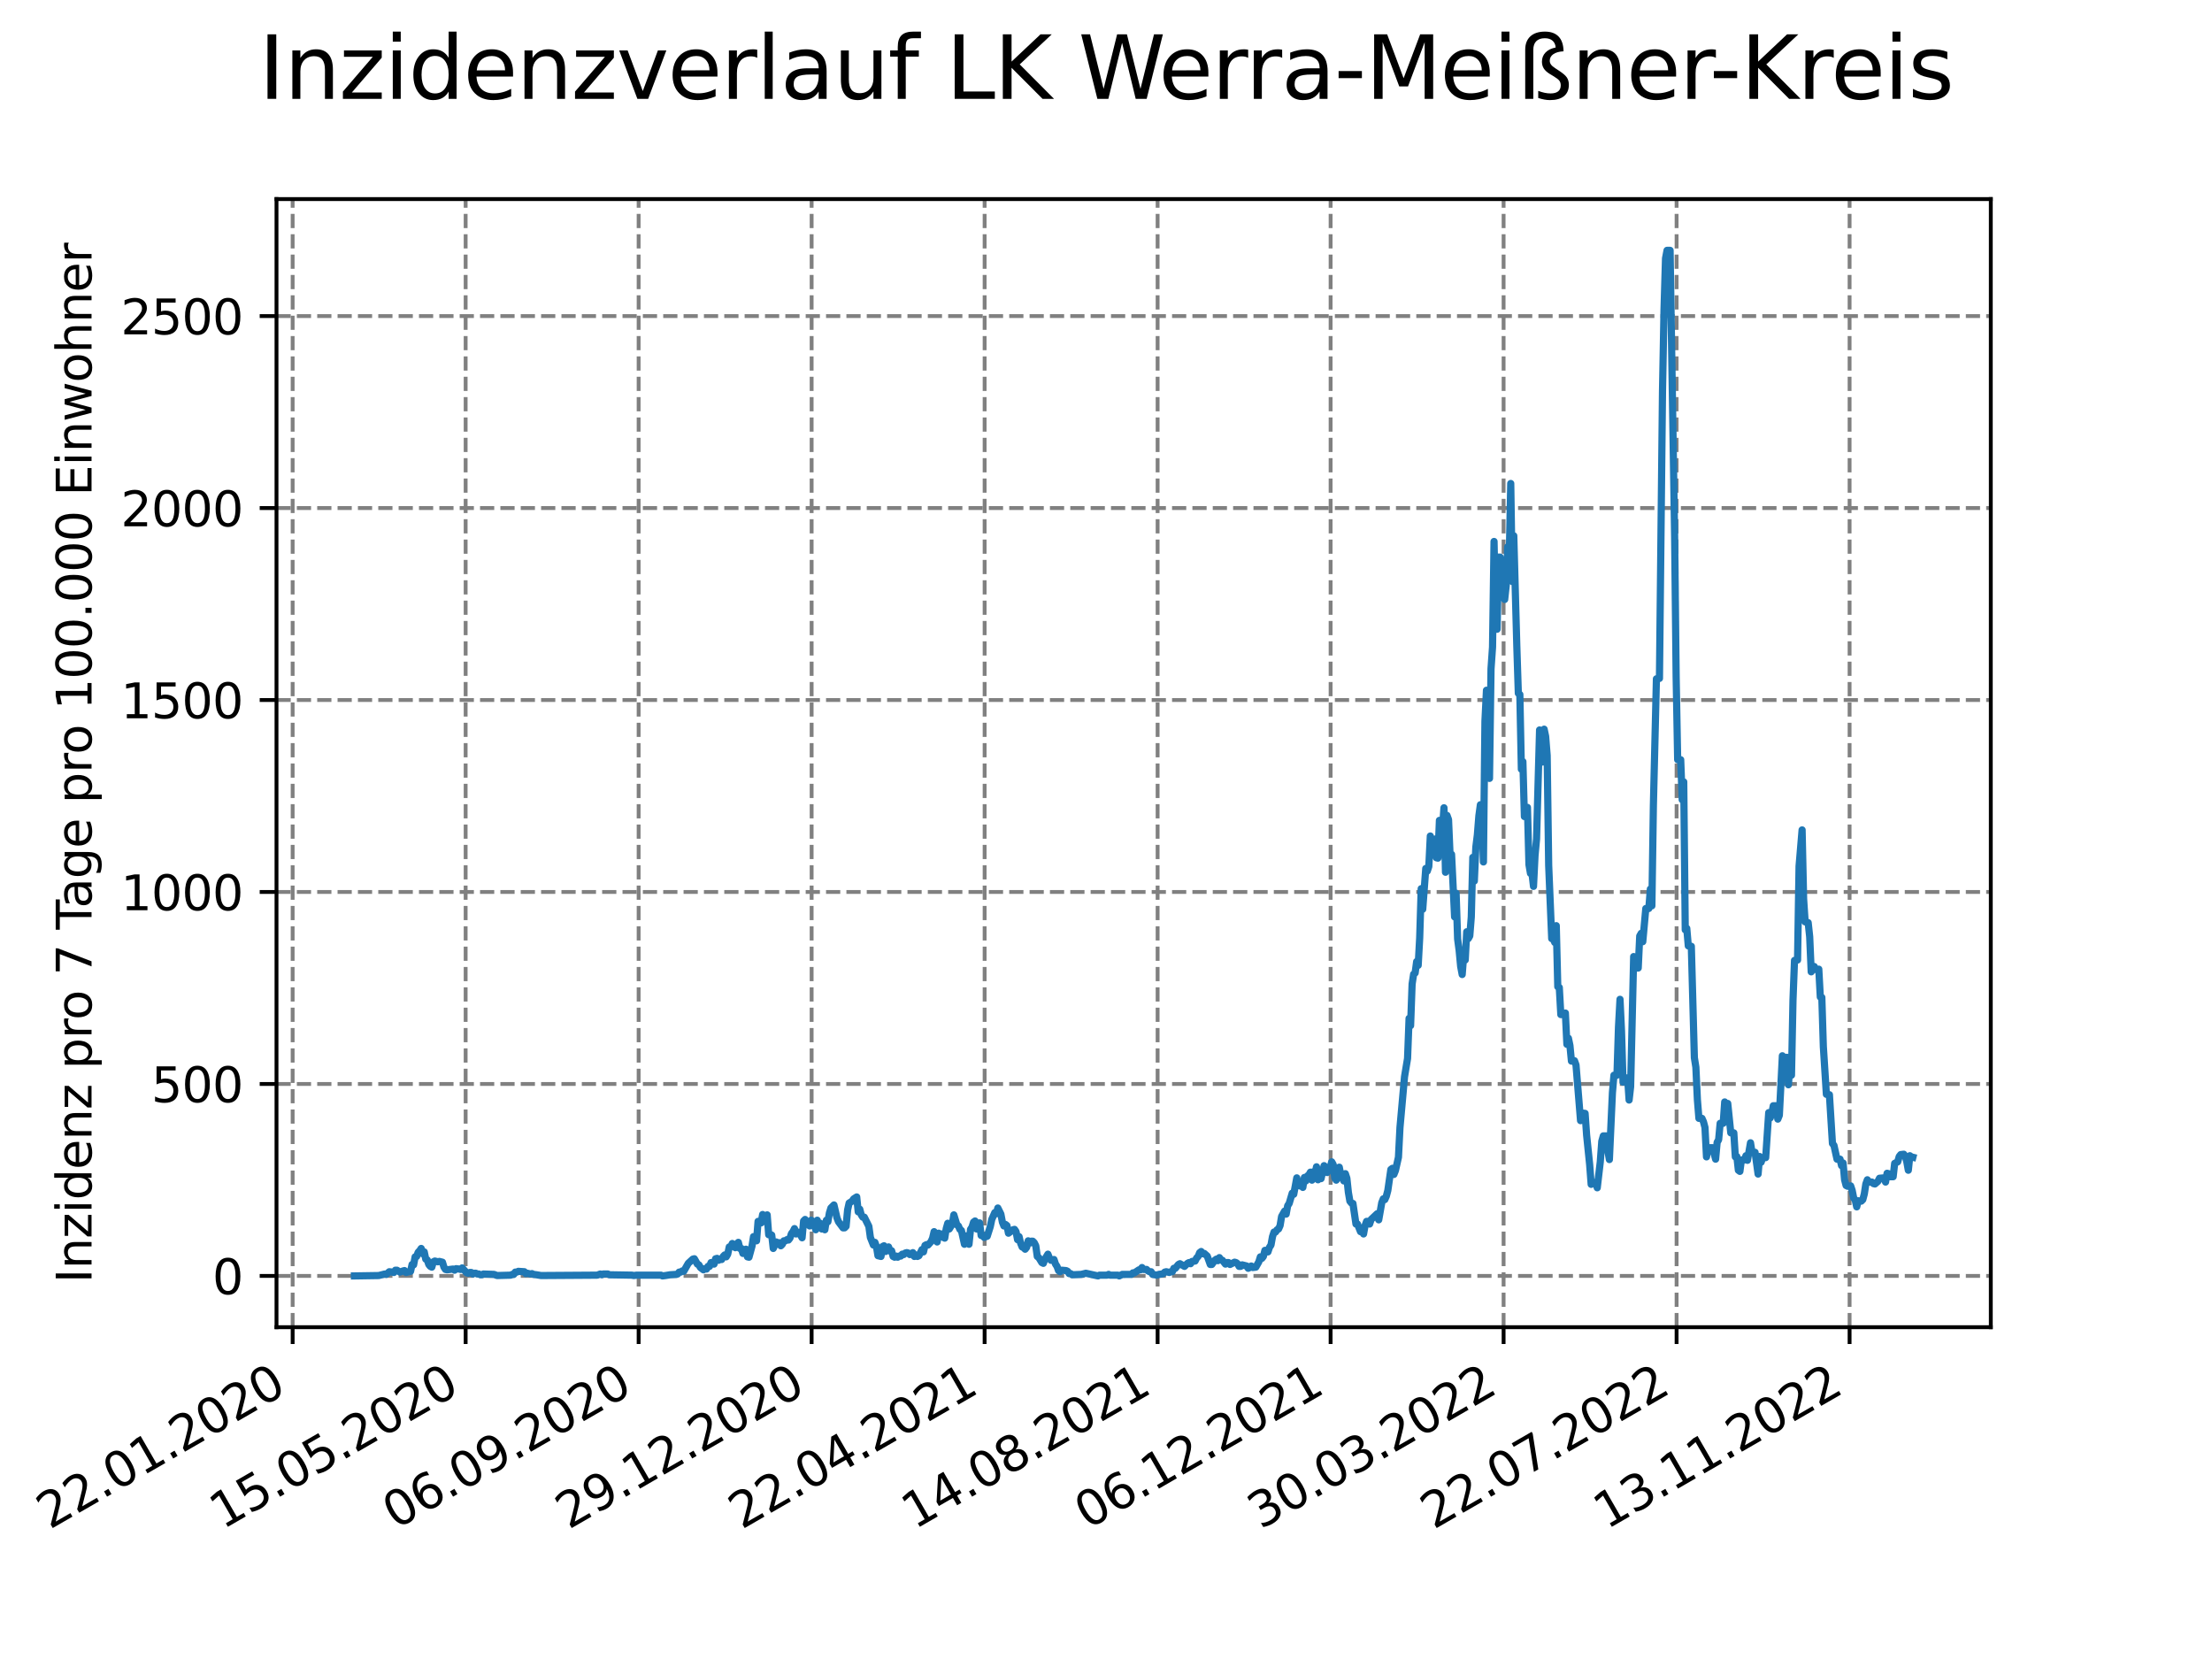 <?xml version="1.0" encoding="utf-8" standalone="no"?>
<!DOCTYPE svg PUBLIC "-//W3C//DTD SVG 1.1//EN"
  "http://www.w3.org/Graphics/SVG/1.1/DTD/svg11.dtd">
<svg xmlns:xlink="http://www.w3.org/1999/xlink" width="460.8pt" height="345.6pt" viewBox="0 0 460.8 345.6" xmlns="http://www.w3.org/2000/svg" version="1.1">
 <defs>
  <style type="text/css">*{stroke-linejoin: round; stroke-linecap: butt}</style>
 </defs>
 <g id="figure_1">
  <g id="patch_1">
   <path d="M 0 345.6 
L 460.8 345.6 
L 460.8 0 
L 0 0 
z
" style="fill: #ffffff"/>
  </g>
  <g id="axes_1">
   <g id="patch_2">
    <path d="M 57.6 276.48 
L 414.72 276.48 
L 414.72 41.472 
L 57.6 41.472 
z
" style="fill: #ffffff"/>
   </g>
   <g id="matplotlib.axis_1">
    <g id="xtick_1">
     <g id="line2d_1">
      <path d="M 60.964 276.48 
L 60.964 41.472 
" clip-path="url(#pf58442139c)" style="fill: none; stroke-dasharray: 2.96,1.28; stroke-dashoffset: 0; stroke: #808080; stroke-width: 0.8"/>
     </g>
     <g id="line2d_2">
      <defs>
       <path id="mee73d864d1" d="M 0 0 
L 0 3.5 
" style="stroke: #000000; stroke-width: 0.8"/>
      </defs>
      <g>
       <use xlink:href="#mee73d864d1" x="60.964" y="276.48" style="stroke: #000000; stroke-width: 0.8"/>
      </g>
     </g>
     <g id="text_1">
      <!-- 22.01.2020 -->
      <g transform="translate(10.339 318.689) rotate(-30) scale(0.1 -0.1)">
       <defs>
        <path id="DejaVuSans-32" d="M 1228 531 
L 3431 531 
L 3431 0 
L 469 0 
L 469 531 
Q 828 903 1448 1529 
Q 2069 2156 2228 2338 
Q 2531 2678 2651 2914 
Q 2772 3150 2772 3378 
Q 2772 3750 2511 3984 
Q 2250 4219 1831 4219 
Q 1534 4219 1204 4116 
Q 875 4013 500 3803 
L 500 4441 
Q 881 4594 1212 4672 
Q 1544 4750 1819 4750 
Q 2544 4750 2975 4387 
Q 3406 4025 3406 3419 
Q 3406 3131 3298 2873 
Q 3191 2616 2906 2266 
Q 2828 2175 2409 1742 
Q 1991 1309 1228 531 
z
" transform="scale(0.016)"/>
        <path id="DejaVuSans-2e" d="M 684 794 
L 1344 794 
L 1344 0 
L 684 0 
L 684 794 
z
" transform="scale(0.016)"/>
        <path id="DejaVuSans-30" d="M 2034 4250 
Q 1547 4250 1301 3770 
Q 1056 3291 1056 2328 
Q 1056 1369 1301 889 
Q 1547 409 2034 409 
Q 2525 409 2770 889 
Q 3016 1369 3016 2328 
Q 3016 3291 2770 3770 
Q 2525 4250 2034 4250 
z
M 2034 4750 
Q 2819 4750 3233 4129 
Q 3647 3509 3647 2328 
Q 3647 1150 3233 529 
Q 2819 -91 2034 -91 
Q 1250 -91 836 529 
Q 422 1150 422 2328 
Q 422 3509 836 4129 
Q 1250 4750 2034 4750 
z
" transform="scale(0.016)"/>
        <path id="DejaVuSans-31" d="M 794 531 
L 1825 531 
L 1825 4091 
L 703 3866 
L 703 4441 
L 1819 4666 
L 2450 4666 
L 2450 531 
L 3481 531 
L 3481 0 
L 794 0 
L 794 531 
z
" transform="scale(0.016)"/>
       </defs>
       <use xlink:href="#DejaVuSans-32"/>
       <use xlink:href="#DejaVuSans-32" x="63.623"/>
       <use xlink:href="#DejaVuSans-2e" x="127.246"/>
       <use xlink:href="#DejaVuSans-30" x="159.033"/>
       <use xlink:href="#DejaVuSans-31" x="222.656"/>
       <use xlink:href="#DejaVuSans-2e" x="286.279"/>
       <use xlink:href="#DejaVuSans-32" x="318.066"/>
       <use xlink:href="#DejaVuSans-30" x="381.689"/>
       <use xlink:href="#DejaVuSans-32" x="445.312"/>
       <use xlink:href="#DejaVuSans-30" x="508.936"/>
      </g>
     </g>
    </g>
    <g id="xtick_2">
     <g id="line2d_3">
      <path d="M 97.002 276.48 
L 97.002 41.472 
" clip-path="url(#pf58442139c)" style="fill: none; stroke-dasharray: 2.96,1.28; stroke-dashoffset: 0; stroke: #808080; stroke-width: 0.8"/>
     </g>
     <g id="line2d_4">
      <g>
       <use xlink:href="#mee73d864d1" x="97.002" y="276.48" style="stroke: #000000; stroke-width: 0.8"/>
      </g>
     </g>
     <g id="text_2">
      <!-- 15.05.2020 -->
      <g transform="translate(46.376 318.689) rotate(-30) scale(0.1 -0.1)">
       <defs>
        <path id="DejaVuSans-35" d="M 691 4666 
L 3169 4666 
L 3169 4134 
L 1269 4134 
L 1269 2991 
Q 1406 3038 1543 3061 
Q 1681 3084 1819 3084 
Q 2600 3084 3056 2656 
Q 3513 2228 3513 1497 
Q 3513 744 3044 326 
Q 2575 -91 1722 -91 
Q 1428 -91 1123 -41 
Q 819 9 494 109 
L 494 744 
Q 775 591 1075 516 
Q 1375 441 1709 441 
Q 2250 441 2565 725 
Q 2881 1009 2881 1497 
Q 2881 1984 2565 2268 
Q 2250 2553 1709 2553 
Q 1456 2553 1204 2497 
Q 953 2441 691 2322 
L 691 4666 
z
" transform="scale(0.016)"/>
       </defs>
       <use xlink:href="#DejaVuSans-31"/>
       <use xlink:href="#DejaVuSans-35" x="63.623"/>
       <use xlink:href="#DejaVuSans-2e" x="127.246"/>
       <use xlink:href="#DejaVuSans-30" x="159.033"/>
       <use xlink:href="#DejaVuSans-35" x="222.656"/>
       <use xlink:href="#DejaVuSans-2e" x="286.279"/>
       <use xlink:href="#DejaVuSans-32" x="318.066"/>
       <use xlink:href="#DejaVuSans-30" x="381.689"/>
       <use xlink:href="#DejaVuSans-32" x="445.312"/>
       <use xlink:href="#DejaVuSans-30" x="508.936"/>
      </g>
     </g>
    </g>
    <g id="xtick_3">
     <g id="line2d_5">
      <path d="M 133.039 276.48 
L 133.039 41.472 
" clip-path="url(#pf58442139c)" style="fill: none; stroke-dasharray: 2.96,1.28; stroke-dashoffset: 0; stroke: #808080; stroke-width: 0.8"/>
     </g>
     <g id="line2d_6">
      <g>
       <use xlink:href="#mee73d864d1" x="133.039" y="276.48" style="stroke: #000000; stroke-width: 0.8"/>
      </g>
     </g>
     <g id="text_3">
      <!-- 06.09.2020 -->
      <g transform="translate(82.414 318.689) rotate(-30) scale(0.1 -0.1)">
       <defs>
        <path id="DejaVuSans-36" d="M 2113 2584 
Q 1688 2584 1439 2293 
Q 1191 2003 1191 1497 
Q 1191 994 1439 701 
Q 1688 409 2113 409 
Q 2538 409 2786 701 
Q 3034 994 3034 1497 
Q 3034 2003 2786 2293 
Q 2538 2584 2113 2584 
z
M 3366 4563 
L 3366 3988 
Q 3128 4100 2886 4159 
Q 2644 4219 2406 4219 
Q 1781 4219 1451 3797 
Q 1122 3375 1075 2522 
Q 1259 2794 1537 2939 
Q 1816 3084 2150 3084 
Q 2853 3084 3261 2657 
Q 3669 2231 3669 1497 
Q 3669 778 3244 343 
Q 2819 -91 2113 -91 
Q 1303 -91 875 529 
Q 447 1150 447 2328 
Q 447 3434 972 4092 
Q 1497 4750 2381 4750 
Q 2619 4750 2861 4703 
Q 3103 4656 3366 4563 
z
" transform="scale(0.016)"/>
        <path id="DejaVuSans-39" d="M 703 97 
L 703 672 
Q 941 559 1184 500 
Q 1428 441 1663 441 
Q 2288 441 2617 861 
Q 2947 1281 2994 2138 
Q 2813 1869 2534 1725 
Q 2256 1581 1919 1581 
Q 1219 1581 811 2004 
Q 403 2428 403 3163 
Q 403 3881 828 4315 
Q 1253 4750 1959 4750 
Q 2769 4750 3195 4129 
Q 3622 3509 3622 2328 
Q 3622 1225 3098 567 
Q 2575 -91 1691 -91 
Q 1453 -91 1209 -44 
Q 966 3 703 97 
z
M 1959 2075 
Q 2384 2075 2632 2365 
Q 2881 2656 2881 3163 
Q 2881 3666 2632 3958 
Q 2384 4250 1959 4250 
Q 1534 4250 1286 3958 
Q 1038 3666 1038 3163 
Q 1038 2656 1286 2365 
Q 1534 2075 1959 2075 
z
" transform="scale(0.016)"/>
       </defs>
       <use xlink:href="#DejaVuSans-30"/>
       <use xlink:href="#DejaVuSans-36" x="63.623"/>
       <use xlink:href="#DejaVuSans-2e" x="127.246"/>
       <use xlink:href="#DejaVuSans-30" x="159.033"/>
       <use xlink:href="#DejaVuSans-39" x="222.656"/>
       <use xlink:href="#DejaVuSans-2e" x="286.279"/>
       <use xlink:href="#DejaVuSans-32" x="318.066"/>
       <use xlink:href="#DejaVuSans-30" x="381.689"/>
       <use xlink:href="#DejaVuSans-32" x="445.312"/>
       <use xlink:href="#DejaVuSans-30" x="508.936"/>
      </g>
     </g>
    </g>
    <g id="xtick_4">
     <g id="line2d_7">
      <path d="M 169.077 276.48 
L 169.077 41.472 
" clip-path="url(#pf58442139c)" style="fill: none; stroke-dasharray: 2.96,1.28; stroke-dashoffset: 0; stroke: #808080; stroke-width: 0.8"/>
     </g>
     <g id="line2d_8">
      <g>
       <use xlink:href="#mee73d864d1" x="169.077" y="276.48" style="stroke: #000000; stroke-width: 0.8"/>
      </g>
     </g>
     <g id="text_4">
      <!-- 29.12.2020 -->
      <g transform="translate(118.452 318.689) rotate(-30) scale(0.1 -0.1)">
       <use xlink:href="#DejaVuSans-32"/>
       <use xlink:href="#DejaVuSans-39" x="63.623"/>
       <use xlink:href="#DejaVuSans-2e" x="127.246"/>
       <use xlink:href="#DejaVuSans-31" x="159.033"/>
       <use xlink:href="#DejaVuSans-32" x="222.656"/>
       <use xlink:href="#DejaVuSans-2e" x="286.279"/>
       <use xlink:href="#DejaVuSans-32" x="318.066"/>
       <use xlink:href="#DejaVuSans-30" x="381.689"/>
       <use xlink:href="#DejaVuSans-32" x="445.312"/>
       <use xlink:href="#DejaVuSans-30" x="508.936"/>
      </g>
     </g>
    </g>
    <g id="xtick_5">
     <g id="line2d_9">
      <path d="M 205.114 276.48 
L 205.114 41.472 
" clip-path="url(#pf58442139c)" style="fill: none; stroke-dasharray: 2.96,1.28; stroke-dashoffset: 0; stroke: #808080; stroke-width: 0.8"/>
     </g>
     <g id="line2d_10">
      <g>
       <use xlink:href="#mee73d864d1" x="205.114" y="276.48" style="stroke: #000000; stroke-width: 0.8"/>
      </g>
     </g>
     <g id="text_5">
      <!-- 22.04.2021 -->
      <g transform="translate(154.489 318.689) rotate(-30) scale(0.1 -0.1)">
       <defs>
        <path id="DejaVuSans-34" d="M 2419 4116 
L 825 1625 
L 2419 1625 
L 2419 4116 
z
M 2253 4666 
L 3047 4666 
L 3047 1625 
L 3713 1625 
L 3713 1100 
L 3047 1100 
L 3047 0 
L 2419 0 
L 2419 1100 
L 313 1100 
L 313 1709 
L 2253 4666 
z
" transform="scale(0.016)"/>
       </defs>
       <use xlink:href="#DejaVuSans-32"/>
       <use xlink:href="#DejaVuSans-32" x="63.623"/>
       <use xlink:href="#DejaVuSans-2e" x="127.246"/>
       <use xlink:href="#DejaVuSans-30" x="159.033"/>
       <use xlink:href="#DejaVuSans-34" x="222.656"/>
       <use xlink:href="#DejaVuSans-2e" x="286.279"/>
       <use xlink:href="#DejaVuSans-32" x="318.066"/>
       <use xlink:href="#DejaVuSans-30" x="381.689"/>
       <use xlink:href="#DejaVuSans-32" x="445.312"/>
       <use xlink:href="#DejaVuSans-31" x="508.936"/>
      </g>
     </g>
    </g>
    <g id="xtick_6">
     <g id="line2d_11">
      <path d="M 241.152 276.48 
L 241.152 41.472 
" clip-path="url(#pf58442139c)" style="fill: none; stroke-dasharray: 2.96,1.28; stroke-dashoffset: 0; stroke: #808080; stroke-width: 0.8"/>
     </g>
     <g id="line2d_12">
      <g>
       <use xlink:href="#mee73d864d1" x="241.152" y="276.48" style="stroke: #000000; stroke-width: 0.8"/>
      </g>
     </g>
     <g id="text_6">
      <!-- 14.08.2021 -->
      <g transform="translate(190.527 318.689) rotate(-30) scale(0.1 -0.1)">
       <defs>
        <path id="DejaVuSans-38" d="M 2034 2216 
Q 1584 2216 1326 1975 
Q 1069 1734 1069 1313 
Q 1069 891 1326 650 
Q 1584 409 2034 409 
Q 2484 409 2743 651 
Q 3003 894 3003 1313 
Q 3003 1734 2745 1975 
Q 2488 2216 2034 2216 
z
M 1403 2484 
Q 997 2584 770 2862 
Q 544 3141 544 3541 
Q 544 4100 942 4425 
Q 1341 4750 2034 4750 
Q 2731 4750 3128 4425 
Q 3525 4100 3525 3541 
Q 3525 3141 3298 2862 
Q 3072 2584 2669 2484 
Q 3125 2378 3379 2068 
Q 3634 1759 3634 1313 
Q 3634 634 3220 271 
Q 2806 -91 2034 -91 
Q 1263 -91 848 271 
Q 434 634 434 1313 
Q 434 1759 690 2068 
Q 947 2378 1403 2484 
z
M 1172 3481 
Q 1172 3119 1398 2916 
Q 1625 2713 2034 2713 
Q 2441 2713 2670 2916 
Q 2900 3119 2900 3481 
Q 2900 3844 2670 4047 
Q 2441 4250 2034 4250 
Q 1625 4250 1398 4047 
Q 1172 3844 1172 3481 
z
" transform="scale(0.016)"/>
       </defs>
       <use xlink:href="#DejaVuSans-31"/>
       <use xlink:href="#DejaVuSans-34" x="63.623"/>
       <use xlink:href="#DejaVuSans-2e" x="127.246"/>
       <use xlink:href="#DejaVuSans-30" x="159.033"/>
       <use xlink:href="#DejaVuSans-38" x="222.656"/>
       <use xlink:href="#DejaVuSans-2e" x="286.279"/>
       <use xlink:href="#DejaVuSans-32" x="318.066"/>
       <use xlink:href="#DejaVuSans-30" x="381.689"/>
       <use xlink:href="#DejaVuSans-32" x="445.312"/>
       <use xlink:href="#DejaVuSans-31" x="508.936"/>
      </g>
     </g>
    </g>
    <g id="xtick_7">
     <g id="line2d_13">
      <path d="M 277.19 276.48 
L 277.19 41.472 
" clip-path="url(#pf58442139c)" style="fill: none; stroke-dasharray: 2.96,1.28; stroke-dashoffset: 0; stroke: #808080; stroke-width: 0.8"/>
     </g>
     <g id="line2d_14">
      <g>
       <use xlink:href="#mee73d864d1" x="277.19" y="276.48" style="stroke: #000000; stroke-width: 0.8"/>
      </g>
     </g>
     <g id="text_7">
      <!-- 06.12.2021 -->
      <g transform="translate(226.564 318.689) rotate(-30) scale(0.1 -0.1)">
       <use xlink:href="#DejaVuSans-30"/>
       <use xlink:href="#DejaVuSans-36" x="63.623"/>
       <use xlink:href="#DejaVuSans-2e" x="127.246"/>
       <use xlink:href="#DejaVuSans-31" x="159.033"/>
       <use xlink:href="#DejaVuSans-32" x="222.656"/>
       <use xlink:href="#DejaVuSans-2e" x="286.279"/>
       <use xlink:href="#DejaVuSans-32" x="318.066"/>
       <use xlink:href="#DejaVuSans-30" x="381.689"/>
       <use xlink:href="#DejaVuSans-32" x="445.312"/>
       <use xlink:href="#DejaVuSans-31" x="508.936"/>
      </g>
     </g>
    </g>
    <g id="xtick_8">
     <g id="line2d_15">
      <path d="M 313.227 276.48 
L 313.227 41.472 
" clip-path="url(#pf58442139c)" style="fill: none; stroke-dasharray: 2.96,1.28; stroke-dashoffset: 0; stroke: #808080; stroke-width: 0.8"/>
     </g>
     <g id="line2d_16">
      <g>
       <use xlink:href="#mee73d864d1" x="313.227" y="276.48" style="stroke: #000000; stroke-width: 0.8"/>
      </g>
     </g>
     <g id="text_8">
      <!-- 30.03.2022 -->
      <g transform="translate(262.602 318.689) rotate(-30) scale(0.1 -0.1)">
       <defs>
        <path id="DejaVuSans-33" d="M 2597 2516 
Q 3050 2419 3304 2112 
Q 3559 1806 3559 1356 
Q 3559 666 3084 287 
Q 2609 -91 1734 -91 
Q 1441 -91 1130 -33 
Q 819 25 488 141 
L 488 750 
Q 750 597 1062 519 
Q 1375 441 1716 441 
Q 2309 441 2620 675 
Q 2931 909 2931 1356 
Q 2931 1769 2642 2001 
Q 2353 2234 1838 2234 
L 1294 2234 
L 1294 2753 
L 1863 2753 
Q 2328 2753 2575 2939 
Q 2822 3125 2822 3475 
Q 2822 3834 2567 4026 
Q 2313 4219 1838 4219 
Q 1578 4219 1281 4162 
Q 984 4106 628 3988 
L 628 4550 
Q 988 4650 1302 4700 
Q 1616 4750 1894 4750 
Q 2613 4750 3031 4423 
Q 3450 4097 3450 3541 
Q 3450 3153 3228 2886 
Q 3006 2619 2597 2516 
z
" transform="scale(0.016)"/>
       </defs>
       <use xlink:href="#DejaVuSans-33"/>
       <use xlink:href="#DejaVuSans-30" x="63.623"/>
       <use xlink:href="#DejaVuSans-2e" x="127.246"/>
       <use xlink:href="#DejaVuSans-30" x="159.033"/>
       <use xlink:href="#DejaVuSans-33" x="222.656"/>
       <use xlink:href="#DejaVuSans-2e" x="286.279"/>
       <use xlink:href="#DejaVuSans-32" x="318.066"/>
       <use xlink:href="#DejaVuSans-30" x="381.689"/>
       <use xlink:href="#DejaVuSans-32" x="445.312"/>
       <use xlink:href="#DejaVuSans-32" x="508.936"/>
      </g>
     </g>
    </g>
    <g id="xtick_9">
     <g id="line2d_17">
      <path d="M 349.265 276.48 
L 349.265 41.472 
" clip-path="url(#pf58442139c)" style="fill: none; stroke-dasharray: 2.96,1.28; stroke-dashoffset: 0; stroke: #808080; stroke-width: 0.8"/>
     </g>
     <g id="line2d_18">
      <g>
       <use xlink:href="#mee73d864d1" x="349.265" y="276.48" style="stroke: #000000; stroke-width: 0.8"/>
      </g>
     </g>
     <g id="text_9">
      <!-- 22.07.2022 -->
      <g transform="translate(298.64 318.689) rotate(-30) scale(0.1 -0.1)">
       <defs>
        <path id="DejaVuSans-37" d="M 525 4666 
L 3525 4666 
L 3525 4397 
L 1831 0 
L 1172 0 
L 2766 4134 
L 525 4134 
L 525 4666 
z
" transform="scale(0.016)"/>
       </defs>
       <use xlink:href="#DejaVuSans-32"/>
       <use xlink:href="#DejaVuSans-32" x="63.623"/>
       <use xlink:href="#DejaVuSans-2e" x="127.246"/>
       <use xlink:href="#DejaVuSans-30" x="159.033"/>
       <use xlink:href="#DejaVuSans-37" x="222.656"/>
       <use xlink:href="#DejaVuSans-2e" x="286.279"/>
       <use xlink:href="#DejaVuSans-32" x="318.066"/>
       <use xlink:href="#DejaVuSans-30" x="381.689"/>
       <use xlink:href="#DejaVuSans-32" x="445.312"/>
       <use xlink:href="#DejaVuSans-32" x="508.936"/>
      </g>
     </g>
    </g>
    <g id="xtick_10">
     <g id="line2d_19">
      <path d="M 385.302 276.48 
L 385.302 41.472 
" clip-path="url(#pf58442139c)" style="fill: none; stroke-dasharray: 2.96,1.28; stroke-dashoffset: 0; stroke: #808080; stroke-width: 0.8"/>
     </g>
     <g id="line2d_20">
      <g>
       <use xlink:href="#mee73d864d1" x="385.302" y="276.48" style="stroke: #000000; stroke-width: 0.8"/>
      </g>
     </g>
     <g id="text_10">
      <!-- 13.11.2022 -->
      <g transform="translate(334.677 318.689) rotate(-30) scale(0.1 -0.1)">
       <use xlink:href="#DejaVuSans-31"/>
       <use xlink:href="#DejaVuSans-33" x="63.623"/>
       <use xlink:href="#DejaVuSans-2e" x="127.246"/>
       <use xlink:href="#DejaVuSans-31" x="159.033"/>
       <use xlink:href="#DejaVuSans-31" x="222.656"/>
       <use xlink:href="#DejaVuSans-2e" x="286.279"/>
       <use xlink:href="#DejaVuSans-32" x="318.066"/>
       <use xlink:href="#DejaVuSans-30" x="381.689"/>
       <use xlink:href="#DejaVuSans-32" x="445.312"/>
       <use xlink:href="#DejaVuSans-32" x="508.936"/>
      </g>
     </g>
    </g>
   </g>
   <g id="matplotlib.axis_2">
    <g id="ytick_1">
     <g id="line2d_21">
      <path d="M 57.6 265.798 
L 414.72 265.798 
" clip-path="url(#pf58442139c)" style="fill: none; stroke-dasharray: 2.96,1.28; stroke-dashoffset: 0; stroke: #808080; stroke-width: 0.8"/>
     </g>
     <g id="line2d_22">
      <defs>
       <path id="mdf07adb6ff" d="M 0 0 
L -3.5 0 
" style="stroke: #000000; stroke-width: 0.8"/>
      </defs>
      <g>
       <use xlink:href="#mdf07adb6ff" x="57.6" y="265.798" style="stroke: #000000; stroke-width: 0.8"/>
      </g>
     </g>
     <g id="text_11">
      <!-- 0 -->
      <g transform="translate(44.237 269.597) scale(0.1 -0.1)">
       <use xlink:href="#DejaVuSans-30"/>
      </g>
     </g>
    </g>
    <g id="ytick_2">
     <g id="line2d_23">
      <path d="M 57.6 225.808 
L 414.72 225.808 
" clip-path="url(#pf58442139c)" style="fill: none; stroke-dasharray: 2.96,1.28; stroke-dashoffset: 0; stroke: #808080; stroke-width: 0.8"/>
     </g>
     <g id="line2d_24">
      <g>
       <use xlink:href="#mdf07adb6ff" x="57.6" y="225.808" style="stroke: #000000; stroke-width: 0.8"/>
      </g>
     </g>
     <g id="text_12">
      <!-- 500 -->
      <g transform="translate(31.512 229.607) scale(0.1 -0.1)">
       <use xlink:href="#DejaVuSans-35"/>
       <use xlink:href="#DejaVuSans-30" x="63.623"/>
       <use xlink:href="#DejaVuSans-30" x="127.246"/>
      </g>
     </g>
    </g>
    <g id="ytick_3">
     <g id="line2d_25">
      <path d="M 57.6 185.817 
L 414.72 185.817 
" clip-path="url(#pf58442139c)" style="fill: none; stroke-dasharray: 2.96,1.28; stroke-dashoffset: 0; stroke: #808080; stroke-width: 0.8"/>
     </g>
     <g id="line2d_26">
      <g>
       <use xlink:href="#mdf07adb6ff" x="57.6" y="185.817" style="stroke: #000000; stroke-width: 0.8"/>
      </g>
     </g>
     <g id="text_13">
      <!-- 1000 -->
      <g transform="translate(25.15 189.617) scale(0.1 -0.1)">
       <use xlink:href="#DejaVuSans-31"/>
       <use xlink:href="#DejaVuSans-30" x="63.623"/>
       <use xlink:href="#DejaVuSans-30" x="127.246"/>
       <use xlink:href="#DejaVuSans-30" x="190.869"/>
      </g>
     </g>
    </g>
    <g id="ytick_4">
     <g id="line2d_27">
      <path d="M 57.6 145.827 
L 414.72 145.827 
" clip-path="url(#pf58442139c)" style="fill: none; stroke-dasharray: 2.96,1.28; stroke-dashoffset: 0; stroke: #808080; stroke-width: 0.8"/>
     </g>
     <g id="line2d_28">
      <g>
       <use xlink:href="#mdf07adb6ff" x="57.6" y="145.827" style="stroke: #000000; stroke-width: 0.8"/>
      </g>
     </g>
     <g id="text_14">
      <!-- 1500 -->
      <g transform="translate(25.15 149.626) scale(0.1 -0.1)">
       <use xlink:href="#DejaVuSans-31"/>
       <use xlink:href="#DejaVuSans-35" x="63.623"/>
       <use xlink:href="#DejaVuSans-30" x="127.246"/>
       <use xlink:href="#DejaVuSans-30" x="190.869"/>
      </g>
     </g>
    </g>
    <g id="ytick_5">
     <g id="line2d_29">
      <path d="M 57.6 105.837 
L 414.72 105.837 
" clip-path="url(#pf58442139c)" style="fill: none; stroke-dasharray: 2.96,1.28; stroke-dashoffset: 0; stroke: #808080; stroke-width: 0.8"/>
     </g>
     <g id="line2d_30">
      <g>
       <use xlink:href="#mdf07adb6ff" x="57.6" y="105.837" style="stroke: #000000; stroke-width: 0.8"/>
      </g>
     </g>
     <g id="text_15">
      <!-- 2000 -->
      <g transform="translate(25.15 109.636) scale(0.1 -0.1)">
       <use xlink:href="#DejaVuSans-32"/>
       <use xlink:href="#DejaVuSans-30" x="63.623"/>
       <use xlink:href="#DejaVuSans-30" x="127.246"/>
       <use xlink:href="#DejaVuSans-30" x="190.869"/>
      </g>
     </g>
    </g>
    <g id="ytick_6">
     <g id="line2d_31">
      <path d="M 57.6 65.847 
L 414.72 65.847 
" clip-path="url(#pf58442139c)" style="fill: none; stroke-dasharray: 2.96,1.28; stroke-dashoffset: 0; stroke: #808080; stroke-width: 0.8"/>
     </g>
     <g id="line2d_32">
      <g>
       <use xlink:href="#mdf07adb6ff" x="57.6" y="65.847" style="stroke: #000000; stroke-width: 0.8"/>
      </g>
     </g>
     <g id="text_16">
      <!-- 2500 -->
      <g transform="translate(25.15 69.646) scale(0.1 -0.1)">
       <use xlink:href="#DejaVuSans-32"/>
       <use xlink:href="#DejaVuSans-35" x="63.623"/>
       <use xlink:href="#DejaVuSans-30" x="127.246"/>
       <use xlink:href="#DejaVuSans-30" x="190.869"/>
      </g>
     </g>
    </g>
    <g id="text_17">
     <!-- Inzidenz pro 7 Tage pro 100.000 Einwohner -->
     <g transform="translate(19.07 267.301) rotate(-90) scale(0.1 -0.1)">
      <defs>
       <path id="DejaVuSans-49" d="M 628 4666 
L 1259 4666 
L 1259 0 
L 628 0 
L 628 4666 
z
" transform="scale(0.016)"/>
       <path id="DejaVuSans-6e" d="M 3513 2113 
L 3513 0 
L 2938 0 
L 2938 2094 
Q 2938 2591 2744 2837 
Q 2550 3084 2163 3084 
Q 1697 3084 1428 2787 
Q 1159 2491 1159 1978 
L 1159 0 
L 581 0 
L 581 3500 
L 1159 3500 
L 1159 2956 
Q 1366 3272 1645 3428 
Q 1925 3584 2291 3584 
Q 2894 3584 3203 3211 
Q 3513 2838 3513 2113 
z
" transform="scale(0.016)"/>
       <path id="DejaVuSans-7a" d="M 353 3500 
L 3084 3500 
L 3084 2975 
L 922 459 
L 3084 459 
L 3084 0 
L 275 0 
L 275 525 
L 2438 3041 
L 353 3041 
L 353 3500 
z
" transform="scale(0.016)"/>
       <path id="DejaVuSans-69" d="M 603 3500 
L 1178 3500 
L 1178 0 
L 603 0 
L 603 3500 
z
M 603 4863 
L 1178 4863 
L 1178 4134 
L 603 4134 
L 603 4863 
z
" transform="scale(0.016)"/>
       <path id="DejaVuSans-64" d="M 2906 2969 
L 2906 4863 
L 3481 4863 
L 3481 0 
L 2906 0 
L 2906 525 
Q 2725 213 2448 61 
Q 2172 -91 1784 -91 
Q 1150 -91 751 415 
Q 353 922 353 1747 
Q 353 2572 751 3078 
Q 1150 3584 1784 3584 
Q 2172 3584 2448 3432 
Q 2725 3281 2906 2969 
z
M 947 1747 
Q 947 1113 1208 752 
Q 1469 391 1925 391 
Q 2381 391 2643 752 
Q 2906 1113 2906 1747 
Q 2906 2381 2643 2742 
Q 2381 3103 1925 3103 
Q 1469 3103 1208 2742 
Q 947 2381 947 1747 
z
" transform="scale(0.016)"/>
       <path id="DejaVuSans-65" d="M 3597 1894 
L 3597 1613 
L 953 1613 
Q 991 1019 1311 708 
Q 1631 397 2203 397 
Q 2534 397 2845 478 
Q 3156 559 3463 722 
L 3463 178 
Q 3153 47 2828 -22 
Q 2503 -91 2169 -91 
Q 1331 -91 842 396 
Q 353 884 353 1716 
Q 353 2575 817 3079 
Q 1281 3584 2069 3584 
Q 2775 3584 3186 3129 
Q 3597 2675 3597 1894 
z
M 3022 2063 
Q 3016 2534 2758 2815 
Q 2500 3097 2075 3097 
Q 1594 3097 1305 2825 
Q 1016 2553 972 2059 
L 3022 2063 
z
" transform="scale(0.016)"/>
       <path id="DejaVuSans-20" transform="scale(0.016)"/>
       <path id="DejaVuSans-70" d="M 1159 525 
L 1159 -1331 
L 581 -1331 
L 581 3500 
L 1159 3500 
L 1159 2969 
Q 1341 3281 1617 3432 
Q 1894 3584 2278 3584 
Q 2916 3584 3314 3078 
Q 3713 2572 3713 1747 
Q 3713 922 3314 415 
Q 2916 -91 2278 -91 
Q 1894 -91 1617 61 
Q 1341 213 1159 525 
z
M 3116 1747 
Q 3116 2381 2855 2742 
Q 2594 3103 2138 3103 
Q 1681 3103 1420 2742 
Q 1159 2381 1159 1747 
Q 1159 1113 1420 752 
Q 1681 391 2138 391 
Q 2594 391 2855 752 
Q 3116 1113 3116 1747 
z
" transform="scale(0.016)"/>
       <path id="DejaVuSans-72" d="M 2631 2963 
Q 2534 3019 2420 3045 
Q 2306 3072 2169 3072 
Q 1681 3072 1420 2755 
Q 1159 2438 1159 1844 
L 1159 0 
L 581 0 
L 581 3500 
L 1159 3500 
L 1159 2956 
Q 1341 3275 1631 3429 
Q 1922 3584 2338 3584 
Q 2397 3584 2469 3576 
Q 2541 3569 2628 3553 
L 2631 2963 
z
" transform="scale(0.016)"/>
       <path id="DejaVuSans-6f" d="M 1959 3097 
Q 1497 3097 1228 2736 
Q 959 2375 959 1747 
Q 959 1119 1226 758 
Q 1494 397 1959 397 
Q 2419 397 2687 759 
Q 2956 1122 2956 1747 
Q 2956 2369 2687 2733 
Q 2419 3097 1959 3097 
z
M 1959 3584 
Q 2709 3584 3137 3096 
Q 3566 2609 3566 1747 
Q 3566 888 3137 398 
Q 2709 -91 1959 -91 
Q 1206 -91 779 398 
Q 353 888 353 1747 
Q 353 2609 779 3096 
Q 1206 3584 1959 3584 
z
" transform="scale(0.016)"/>
       <path id="DejaVuSans-54" d="M -19 4666 
L 3928 4666 
L 3928 4134 
L 2272 4134 
L 2272 0 
L 1638 0 
L 1638 4134 
L -19 4134 
L -19 4666 
z
" transform="scale(0.016)"/>
       <path id="DejaVuSans-61" d="M 2194 1759 
Q 1497 1759 1228 1600 
Q 959 1441 959 1056 
Q 959 750 1161 570 
Q 1363 391 1709 391 
Q 2188 391 2477 730 
Q 2766 1069 2766 1631 
L 2766 1759 
L 2194 1759 
z
M 3341 1997 
L 3341 0 
L 2766 0 
L 2766 531 
Q 2569 213 2275 61 
Q 1981 -91 1556 -91 
Q 1019 -91 701 211 
Q 384 513 384 1019 
Q 384 1609 779 1909 
Q 1175 2209 1959 2209 
L 2766 2209 
L 2766 2266 
Q 2766 2663 2505 2880 
Q 2244 3097 1772 3097 
Q 1472 3097 1187 3025 
Q 903 2953 641 2809 
L 641 3341 
Q 956 3463 1253 3523 
Q 1550 3584 1831 3584 
Q 2591 3584 2966 3190 
Q 3341 2797 3341 1997 
z
" transform="scale(0.016)"/>
       <path id="DejaVuSans-67" d="M 2906 1791 
Q 2906 2416 2648 2759 
Q 2391 3103 1925 3103 
Q 1463 3103 1205 2759 
Q 947 2416 947 1791 
Q 947 1169 1205 825 
Q 1463 481 1925 481 
Q 2391 481 2648 825 
Q 2906 1169 2906 1791 
z
M 3481 434 
Q 3481 -459 3084 -895 
Q 2688 -1331 1869 -1331 
Q 1566 -1331 1297 -1286 
Q 1028 -1241 775 -1147 
L 775 -588 
Q 1028 -725 1275 -790 
Q 1522 -856 1778 -856 
Q 2344 -856 2625 -561 
Q 2906 -266 2906 331 
L 2906 616 
Q 2728 306 2450 153 
Q 2172 0 1784 0 
Q 1141 0 747 490 
Q 353 981 353 1791 
Q 353 2603 747 3093 
Q 1141 3584 1784 3584 
Q 2172 3584 2450 3431 
Q 2728 3278 2906 2969 
L 2906 3500 
L 3481 3500 
L 3481 434 
z
" transform="scale(0.016)"/>
       <path id="DejaVuSans-45" d="M 628 4666 
L 3578 4666 
L 3578 4134 
L 1259 4134 
L 1259 2753 
L 3481 2753 
L 3481 2222 
L 1259 2222 
L 1259 531 
L 3634 531 
L 3634 0 
L 628 0 
L 628 4666 
z
" transform="scale(0.016)"/>
       <path id="DejaVuSans-77" d="M 269 3500 
L 844 3500 
L 1563 769 
L 2278 3500 
L 2956 3500 
L 3675 769 
L 4391 3500 
L 4966 3500 
L 4050 0 
L 3372 0 
L 2619 2869 
L 1863 0 
L 1184 0 
L 269 3500 
z
" transform="scale(0.016)"/>
       <path id="DejaVuSans-68" d="M 3513 2113 
L 3513 0 
L 2938 0 
L 2938 2094 
Q 2938 2591 2744 2837 
Q 2550 3084 2163 3084 
Q 1697 3084 1428 2787 
Q 1159 2491 1159 1978 
L 1159 0 
L 581 0 
L 581 4863 
L 1159 4863 
L 1159 2956 
Q 1366 3272 1645 3428 
Q 1925 3584 2291 3584 
Q 2894 3584 3203 3211 
Q 3513 2838 3513 2113 
z
" transform="scale(0.016)"/>
      </defs>
      <use xlink:href="#DejaVuSans-49"/>
      <use xlink:href="#DejaVuSans-6e" x="29.492"/>
      <use xlink:href="#DejaVuSans-7a" x="92.871"/>
      <use xlink:href="#DejaVuSans-69" x="145.361"/>
      <use xlink:href="#DejaVuSans-64" x="173.145"/>
      <use xlink:href="#DejaVuSans-65" x="236.621"/>
      <use xlink:href="#DejaVuSans-6e" x="298.145"/>
      <use xlink:href="#DejaVuSans-7a" x="361.523"/>
      <use xlink:href="#DejaVuSans-20" x="414.014"/>
      <use xlink:href="#DejaVuSans-70" x="445.801"/>
      <use xlink:href="#DejaVuSans-72" x="509.277"/>
      <use xlink:href="#DejaVuSans-6f" x="548.141"/>
      <use xlink:href="#DejaVuSans-20" x="609.322"/>
      <use xlink:href="#DejaVuSans-37" x="641.109"/>
      <use xlink:href="#DejaVuSans-20" x="704.732"/>
      <use xlink:href="#DejaVuSans-54" x="736.52"/>
      <use xlink:href="#DejaVuSans-61" x="781.104"/>
      <use xlink:href="#DejaVuSans-67" x="842.383"/>
      <use xlink:href="#DejaVuSans-65" x="905.859"/>
      <use xlink:href="#DejaVuSans-20" x="967.383"/>
      <use xlink:href="#DejaVuSans-70" x="999.17"/>
      <use xlink:href="#DejaVuSans-72" x="1062.646"/>
      <use xlink:href="#DejaVuSans-6f" x="1101.51"/>
      <use xlink:href="#DejaVuSans-20" x="1162.691"/>
      <use xlink:href="#DejaVuSans-31" x="1194.479"/>
      <use xlink:href="#DejaVuSans-30" x="1258.102"/>
      <use xlink:href="#DejaVuSans-30" x="1321.725"/>
      <use xlink:href="#DejaVuSans-2e" x="1385.348"/>
      <use xlink:href="#DejaVuSans-30" x="1417.135"/>
      <use xlink:href="#DejaVuSans-30" x="1480.758"/>
      <use xlink:href="#DejaVuSans-30" x="1544.381"/>
      <use xlink:href="#DejaVuSans-20" x="1608.004"/>
      <use xlink:href="#DejaVuSans-45" x="1639.791"/>
      <use xlink:href="#DejaVuSans-69" x="1702.975"/>
      <use xlink:href="#DejaVuSans-6e" x="1730.758"/>
      <use xlink:href="#DejaVuSans-77" x="1794.137"/>
      <use xlink:href="#DejaVuSans-6f" x="1875.924"/>
      <use xlink:href="#DejaVuSans-68" x="1937.105"/>
      <use xlink:href="#DejaVuSans-6e" x="2000.484"/>
      <use xlink:href="#DejaVuSans-65" x="2063.863"/>
      <use xlink:href="#DejaVuSans-72" x="2125.387"/>
     </g>
    </g>
   </g>
   <g id="line2d_33">
    <path d="M 73.833 265.798 
L 78.891 265.718 
L 80.155 265.4 
L 80.471 265.48 
L 81.103 264.924 
L 81.736 265.003 
L 82.052 265.082 
L 82.368 264.606 
L 82.684 264.606 
L 83.316 265.003 
L 83.949 264.765 
L 84.265 264.685 
L 84.581 265.082 
L 85.529 264.844 
L 85.845 263.413 
L 86.161 263.493 
L 86.478 261.824 
L 86.794 261.744 
L 87.11 260.87 
L 87.426 260.552 
L 87.742 260.075 
L 88.058 261.188 
L 88.374 260.791 
L 88.69 262.301 
L 89.006 262.46 
L 89.323 263.413 
L 89.639 263.811 
L 89.955 263.97 
L 90.271 262.857 
L 90.587 262.698 
L 91.219 262.857 
L 91.535 262.778 
L 92.168 262.937 
L 92.484 263.97 
L 92.8 264.447 
L 93.116 264.526 
L 93.748 264.447 
L 94.38 264.367 
L 94.697 264.606 
L 95.013 264.288 
L 95.645 264.367 
L 95.961 264.447 
L 96.277 264.129 
L 97.226 265.162 
L 97.542 265.241 
L 97.858 265.082 
L 98.174 265.082 
L 98.49 265.4 
L 98.806 265.241 
L 99.122 265.241 
L 99.438 265.4 
L 99.755 265.4 
L 100.071 265.559 
L 100.387 265.559 
L 100.703 265.4 
L 102.916 265.48 
L 103.548 265.718 
L 106.393 265.639 
L 106.709 265.48 
L 107.025 265.48 
L 107.341 265.003 
L 107.657 265.003 
L 107.974 264.844 
L 109.238 264.924 
L 109.554 265.321 
L 109.87 265.241 
L 110.503 265.4 
L 110.819 265.321 
L 111.135 265.48 
L 111.767 265.559 
L 112.715 265.718 
L 124.412 265.639 
L 125.044 265.4 
L 125.36 265.559 
L 125.676 265.4 
L 126.625 265.4 
L 126.941 265.559 
L 131.683 265.639 
L 131.999 265.718 
L 132.631 265.639 
L 137.689 265.639 
L 138.005 265.798 
L 138.637 265.718 
L 139.586 265.559 
L 140.85 265.48 
L 141.166 265.4 
L 141.482 265.003 
L 141.798 265.003 
L 142.115 264.765 
L 142.431 264.844 
L 143.379 263.175 
L 144.327 262.301 
L 144.643 262.221 
L 145.276 263.334 
L 145.592 263.493 
L 145.908 264.049 
L 146.54 264.526 
L 146.856 264.288 
L 147.172 264.367 
L 147.489 263.811 
L 147.805 263.811 
L 148.121 263.016 
L 148.753 263.334 
L 149.069 262.221 
L 149.385 262.142 
L 149.701 262.539 
L 150.017 262.301 
L 150.334 262.38 
L 150.65 261.744 
L 150.966 261.426 
L 151.282 261.824 
L 151.598 261.267 
L 151.914 259.757 
L 152.23 259.757 
L 152.546 259.042 
L 152.863 259.598 
L 153.179 259.916 
L 153.495 259.121 
L 153.811 258.804 
L 154.127 260.075 
L 154.443 260.075 
L 154.759 261.108 
L 155.075 260.87 
L 155.392 260.234 
L 155.708 261.824 
L 156.024 261.903 
L 156.656 259.598 
L 156.972 257.611 
L 157.288 257.85 
L 157.604 258.486 
L 157.92 254.432 
L 158.237 254.512 
L 158.553 254.75 
L 158.869 253.001 
L 159.185 254.432 
L 159.501 254.512 
L 159.817 253.081 
L 160.133 257.214 
L 160.449 257.134 
L 160.766 257.293 
L 161.082 260.075 
L 161.714 258.724 
L 162.03 259.121 
L 162.346 258.883 
L 162.662 259.519 
L 162.978 259.201 
L 163.294 258.486 
L 163.611 258.486 
L 163.927 258.247 
L 164.243 258.327 
L 164.559 257.929 
L 164.875 256.975 
L 165.191 256.578 
L 165.507 255.942 
L 165.823 257.055 
L 166.14 256.658 
L 166.456 256.737 
L 167.088 257.85 
L 167.404 254.353 
L 167.72 254.035 
L 168.036 254.75 
L 168.352 254.512 
L 168.669 255.386 
L 168.985 254.194 
L 169.301 254.432 
L 169.617 254.988 
L 169.933 256.181 
L 170.249 254.194 
L 170.565 255.306 
L 170.881 254.83 
L 171.197 256.022 
L 171.514 255.227 
L 171.83 256.181 
L 172.146 254.194 
L 172.462 254.512 
L 172.778 252.684 
L 173.094 251.65 
L 173.726 251.014 
L 174.359 253.717 
L 174.675 254.512 
L 175.623 255.783 
L 175.939 255.783 
L 176.255 255.465 
L 176.572 252.048 
L 176.888 250.617 
L 177.52 250.22 
L 177.836 249.743 
L 178.468 249.345 
L 178.784 252.445 
L 179.1 251.889 
L 179.417 253.081 
L 179.733 253.558 
L 180.049 253.558 
L 180.997 255.465 
L 181.313 257.77 
L 181.946 259.36 
L 182.262 258.804 
L 182.578 259.678 
L 182.894 261.585 
L 183.526 261.744 
L 183.842 259.678 
L 184.158 259.519 
L 184.474 260.711 
L 185.107 259.757 
L 185.423 260.632 
L 185.739 260.552 
L 186.055 261.744 
L 186.371 261.903 
L 186.687 261.665 
L 187.003 261.903 
L 187.32 261.665 
L 187.636 261.665 
L 187.952 261.267 
L 188.268 261.347 
L 188.584 261.029 
L 188.9 260.95 
L 189.216 261.029 
L 189.532 261.347 
L 189.849 261.267 
L 190.165 260.95 
L 190.481 261.744 
L 190.797 261.426 
L 191.113 261.744 
L 191.429 261.585 
L 192.061 260.314 
L 192.377 260.791 
L 192.694 259.439 
L 193.01 259.28 
L 193.326 259.36 
L 193.958 258.645 
L 194.274 257.929 
L 194.59 256.578 
L 194.906 257.929 
L 195.223 258.724 
L 195.539 256.896 
L 195.855 257.293 
L 196.171 257.055 
L 196.487 257.77 
L 196.803 257.929 
L 197.119 255.942 
L 197.435 254.83 
L 197.752 256.022 
L 198.384 254.988 
L 198.7 253.081 
L 199.332 255.147 
L 199.648 255.386 
L 199.964 256.101 
L 200.28 256.34 
L 200.913 259.201 
L 201.229 257.452 
L 201.861 259.201 
L 202.177 256.101 
L 202.493 255.624 
L 202.809 254.591 
L 203.126 254.353 
L 203.442 256.022 
L 203.758 255.147 
L 204.074 254.75 
L 204.39 257.373 
L 204.706 257.452 
L 205.022 257.77 
L 205.654 257.532 
L 206.287 255.545 
L 206.603 254.035 
L 207.235 252.604 
L 207.551 252.842 
L 207.867 251.65 
L 208.5 252.922 
L 208.816 254.591 
L 209.132 255.386 
L 209.448 255.068 
L 209.764 255.306 
L 210.08 256.896 
L 211.029 256.181 
L 211.345 256.101 
L 211.661 256.578 
L 211.977 258.247 
L 212.293 257.611 
L 212.609 258.962 
L 212.925 259.757 
L 213.241 259.916 
L 213.557 260.234 
L 213.874 259.837 
L 214.19 258.486 
L 214.506 258.962 
L 214.822 258.565 
L 215.138 258.565 
L 215.454 258.883 
L 215.77 259.519 
L 216.086 261.744 
L 216.403 261.983 
L 217.035 263.016 
L 217.351 263.175 
L 217.667 262.301 
L 218.299 261.267 
L 218.615 262.062 
L 218.931 262.539 
L 219.248 262.539 
L 219.564 262.38 
L 219.88 263.334 
L 220.196 263.811 
L 220.512 264.685 
L 220.828 264.924 
L 221.144 264.606 
L 222.093 264.685 
L 222.409 264.844 
L 222.725 265.321 
L 223.041 265.321 
L 223.357 265.559 
L 225.254 265.48 
L 226.202 265.241 
L 228.731 265.798 
L 229.047 265.639 
L 230.628 265.639 
L 230.944 265.48 
L 231.26 265.639 
L 232.841 265.639 
L 233.157 265.798 
L 233.789 265.48 
L 235.686 265.48 
L 236.002 265.162 
L 236.318 265.162 
L 237.266 264.526 
L 237.583 264.526 
L 237.899 264.049 
L 238.215 264.447 
L 238.847 264.447 
L 239.163 264.765 
L 239.479 264.924 
L 239.795 264.924 
L 240.111 265.48 
L 241.06 265.639 
L 241.376 265.48 
L 242.008 265.4 
L 242.324 265.321 
L 242.64 265.003 
L 242.957 264.924 
L 243.589 265.082 
L 243.905 264.924 
L 244.221 264.924 
L 244.537 264.208 
L 244.853 264.208 
L 245.486 263.413 
L 245.802 263.254 
L 246.75 263.811 
L 247.382 263.175 
L 247.698 263.016 
L 248.014 263.254 
L 248.331 262.778 
L 248.963 262.698 
L 249.279 262.062 
L 249.595 261.744 
L 249.911 260.95 
L 250.227 260.711 
L 250.543 261.188 
L 250.86 261.108 
L 251.492 261.665 
L 252.124 263.413 
L 252.44 263.413 
L 253.072 262.539 
L 253.389 262.301 
L 253.705 262.619 
L 254.021 261.983 
L 254.337 262.46 
L 254.653 262.539 
L 255.285 263.334 
L 255.601 263.016 
L 255.917 263.016 
L 256.234 263.413 
L 257.182 262.937 
L 257.498 263.016 
L 257.814 263.254 
L 258.13 263.811 
L 258.446 263.811 
L 258.763 263.493 
L 259.711 263.731 
L 260.027 264.208 
L 260.343 264.049 
L 260.659 263.731 
L 260.975 264.049 
L 261.608 263.97 
L 262.24 262.857 
L 262.556 261.824 
L 262.872 262.142 
L 263.188 261.744 
L 263.504 260.473 
L 263.82 260.473 
L 264.137 260.791 
L 264.453 259.837 
L 264.769 259.36 
L 265.085 257.611 
L 265.401 256.658 
L 265.717 256.658 
L 266.033 256.181 
L 266.349 256.022 
L 266.666 255.306 
L 266.982 253.399 
L 267.614 252.286 
L 267.93 252.922 
L 268.246 251.173 
L 268.562 250.697 
L 269.194 248.551 
L 269.511 248.789 
L 270.143 245.371 
L 270.459 246.643 
L 270.775 247.04 
L 271.091 246.325 
L 271.407 247.358 
L 271.723 245.292 
L 272.04 246.007 
L 272.356 244.974 
L 272.672 244.735 
L 272.988 244.179 
L 273.304 245.848 
L 273.62 244.1 
L 273.936 244.577 
L 274.252 243.066 
L 274.568 245.769 
L 274.885 245.292 
L 275.201 245.53 
L 275.833 242.828 
L 276.149 243.225 
L 276.465 244.259 
L 277.097 243.225 
L 277.414 242.033 
L 277.73 242.59 
L 278.046 245.371 
L 278.362 245.848 
L 278.994 243.146 
L 279.31 244.735 
L 279.943 246.007 
L 280.259 244.497 
L 280.575 245.451 
L 280.891 248.392 
L 281.207 250.22 
L 281.523 250.617 
L 281.839 250.697 
L 282.471 254.988 
L 282.788 254.988 
L 283.42 256.578 
L 283.736 256.499 
L 284.052 257.055 
L 284.368 255.306 
L 284.684 254.432 
L 285 254.432 
L 285.317 254.988 
L 285.633 254.035 
L 286.897 252.842 
L 287.213 254.114 
L 287.846 250.538 
L 288.162 249.743 
L 288.478 249.902 
L 288.794 249.186 
L 289.11 247.994 
L 289.742 243.623 
L 290.058 243.384 
L 290.374 244.656 
L 290.691 243.861 
L 291.323 241.079 
L 291.639 234.88 
L 292.587 224.309 
L 293.22 220.494 
L 293.536 212.148 
L 293.852 213.659 
L 294.168 204.995 
L 294.484 202.929 
L 294.8 202.69 
L 295.116 200.306 
L 295.432 201.101 
L 295.748 195.378 
L 296.065 185.125 
L 296.381 189.417 
L 297.013 180.913 
L 297.329 181.469 
L 297.645 180.515 
L 297.961 174.157 
L 298.277 177.018 
L 298.91 174.793 
L 299.226 178.687 
L 299.542 178.767 
L 299.858 170.898 
L 300.174 177.098 
L 300.806 168.275 
L 301.123 181.707 
L 301.439 169.865 
L 301.755 170.739 
L 302.071 178.051 
L 302.387 177.972 
L 303.019 191.007 
L 303.335 186.079 
L 303.651 195.617 
L 303.968 198.001 
L 304.284 201.339 
L 304.6 203.008 
L 304.916 198.955 
L 305.232 199.988 
L 305.548 194.106 
L 305.864 195.537 
L 306.18 194.981 
L 306.497 191.007 
L 306.813 178.608 
L 307.129 183.535 
L 307.445 176.462 
L 307.761 173.918 
L 308.077 169.944 
L 308.393 167.639 
L 308.709 169.785 
L 309.026 179.561 
L 309.342 150.233 
L 309.658 143.795 
L 310.29 162.155 
L 310.606 139.344 
L 310.922 134.814 
L 311.238 112.798 
L 311.554 128.217 
L 311.871 131.078 
L 312.187 116.057 
L 312.503 116.057 
L 312.819 118.52 
L 313.135 117.567 
L 313.451 124.879 
L 313.767 122.018 
L 314.083 113.911 
L 314.4 116.295 
L 314.716 100.717 
L 315.032 121.143 
L 315.348 111.606 
L 315.98 134.575 
L 316.296 144.431 
L 316.612 144.67 
L 316.928 160.248 
L 317.245 158.658 
L 317.561 170.103 
L 317.877 169.785 
L 318.193 168.196 
L 318.509 180.118 
L 318.825 181.946 
L 319.141 181.946 
L 319.457 184.648 
L 319.774 178.21 
L 320.09 174.793 
L 320.722 152.061 
L 321.038 158.738 
L 321.354 158.738 
L 321.67 151.902 
L 321.986 153.412 
L 322.303 157.386 
L 322.619 180.277 
L 323.251 195.537 
L 323.567 195.537 
L 323.883 196.332 
L 324.199 192.835 
L 324.515 205.552 
L 324.831 205.711 
L 325.148 211.354 
L 325.78 211.354 
L 326.096 211.036 
L 326.412 217.553 
L 326.728 216.281 
L 327.044 217.792 
L 327.36 221.05 
L 327.993 220.971 
L 328.309 221.845 
L 329.257 233.449 
L 329.573 231.86 
L 330.205 231.939 
L 330.522 236.47 
L 331.154 242.59 
L 331.47 246.722 
L 331.786 246.325 
L 332.418 246.325 
L 332.734 247.438 
L 333.367 242.033 
L 333.683 237.741 
L 333.999 236.628 
L 334.631 236.628 
L 334.947 239.728 
L 335.263 241.556 
L 335.896 227.647 
L 336.212 223.991 
L 336.844 223.991 
L 337.16 213.977 
L 337.476 208.174 
L 337.792 214.851 
L 338.108 225.422 
L 338.425 224.547 
L 339.057 224.547 
L 339.373 229.157 
L 339.689 226.375 
L 340.321 199.273 
L 340.637 201.657 
L 341.27 201.657 
L 341.586 194.981 
L 341.902 194.424 
L 342.218 196.173 
L 342.85 189.258 
L 343.483 189.258 
L 343.799 185.205 
L 344.115 188.702 
L 344.431 167.798 
L 345.063 141.411 
L 345.695 141.331 
L 346.328 81.562 
L 346.644 64.553 
L 346.96 53.823 
L 347.276 52.154 
L 347.908 52.154 
L 348.857 111.844 
L 349.173 141.013 
L 349.489 158.261 
L 349.805 158.34 
L 350.121 158.261 
L 350.437 166.606 
L 350.753 162.871 
L 351.069 193.709 
L 351.385 193.391 
L 351.702 197.047 
L 352.334 197.127 
L 352.966 220.335 
L 353.282 222.322 
L 353.598 229.078 
L 353.914 232.972 
L 354.547 232.972 
L 354.863 233.688 
L 355.179 234.88 
L 355.495 241 
L 355.811 239.251 
L 356.127 239.092 
L 356.76 239.092 
L 357.392 241.477 
L 357.708 237.98 
L 358.024 237.423 
L 358.34 234.006 
L 358.972 234.006 
L 359.288 229.555 
L 359.605 230.191 
L 359.921 229.873 
L 360.553 235.993 
L 361.185 235.993 
L 361.501 241 
L 361.817 240.92 
L 362.134 243.782 
L 362.45 244.02 
L 362.766 241.636 
L 363.398 241.636 
L 363.714 240.761 
L 364.03 241.715 
L 364.663 238.059 
L 364.979 240.046 
L 365.611 240.046 
L 366.243 244.577 
L 366.559 240.92 
L 366.875 242.113 
L 367.191 241.159 
L 367.824 241.159 
L 368.456 231.78 
L 368.772 232.893 
L 369.088 232.019 
L 369.404 230.35 
L 370.037 230.35 
L 370.353 233.131 
L 370.669 232.337 
L 371.301 219.938 
L 371.617 220.335 
L 372.249 220.255 
L 372.565 225.978 
L 372.882 221.448 
L 373.198 223.991 
L 373.514 208.333 
L 373.83 200.067 
L 374.462 199.988 
L 374.778 180.436 
L 375.411 172.885 
L 375.727 187.271 
L 376.043 192.04 
L 376.675 192.199 
L 376.991 195.14 
L 377.307 202.452 
L 377.623 201.498 
L 377.94 201.339 
L 378.256 201.975 
L 378.888 201.895 
L 379.204 207.698 
L 379.52 207.777 
L 379.836 218.03 
L 380.468 227.965 
L 381.101 228.045 
L 381.733 238.218 
L 382.049 238.615 
L 382.681 241.477 
L 383.314 241.477 
L 383.63 242.828 
L 383.946 242.272 
L 384.262 245.769 
L 384.578 246.961 
L 384.894 247.12 
L 385.526 247.04 
L 385.842 247.994 
L 386.159 249.584 
L 386.475 249.981 
L 386.791 251.412 
L 387.107 250.14 
L 387.739 250.22 
L 388.055 249.902 
L 388.371 248.71 
L 388.688 246.643 
L 389.004 245.769 
L 389.32 246.246 
L 389.952 246.246 
L 390.268 246.564 
L 390.584 246.643 
L 391.217 246.087 
L 391.533 245.451 
L 392.481 245.371 
L 392.797 246.246 
L 393.113 244.418 
L 393.429 244.497 
L 393.745 245.133 
L 394.378 245.133 
L 394.694 242.351 
L 395.326 242.033 
L 395.642 240.92 
L 395.958 240.523 
L 396.591 240.444 
L 396.907 240.841 
L 397.223 242.033 
L 397.539 243.782 
L 397.855 240.761 
L 398.171 241 
L 398.487 241.079 
L 398.487 241.079 
" clip-path="url(#pf58442139c)" style="fill: none; stroke: #1f77b4; stroke-width: 1.5; stroke-linecap: square"/>
   </g>
   <g id="patch_3">
    <path d="M 57.6 276.48 
L 57.6 41.472 
" style="fill: none; stroke: #000000; stroke-width: 0.8; stroke-linejoin: miter; stroke-linecap: square"/>
   </g>
   <g id="patch_4">
    <path d="M 414.72 276.48 
L 414.72 41.472 
" style="fill: none; stroke: #000000; stroke-width: 0.8; stroke-linejoin: miter; stroke-linecap: square"/>
   </g>
   <g id="patch_5">
    <path d="M 57.6 276.48 
L 414.72 276.48 
" style="fill: none; stroke: #000000; stroke-width: 0.8; stroke-linejoin: miter; stroke-linecap: square"/>
   </g>
   <g id="patch_6">
    <path d="M 57.6 41.472 
L 414.72 41.472 
" style="fill: none; stroke: #000000; stroke-width: 0.8; stroke-linejoin: miter; stroke-linecap: square"/>
   </g>
  </g>
  <g id="text_18">
   <!-- Inzidenzverlauf LK Werra-Meißner-Kreis -->
   <g transform="translate(53.924 20.589) scale(0.18 -0.18)">
    <defs>
     <path id="DejaVuSans-76" d="M 191 3500 
L 800 3500 
L 1894 563 
L 2988 3500 
L 3597 3500 
L 2284 0 
L 1503 0 
L 191 3500 
z
" transform="scale(0.016)"/>
     <path id="DejaVuSans-6c" d="M 603 4863 
L 1178 4863 
L 1178 0 
L 603 0 
L 603 4863 
z
" transform="scale(0.016)"/>
     <path id="DejaVuSans-75" d="M 544 1381 
L 544 3500 
L 1119 3500 
L 1119 1403 
Q 1119 906 1312 657 
Q 1506 409 1894 409 
Q 2359 409 2629 706 
Q 2900 1003 2900 1516 
L 2900 3500 
L 3475 3500 
L 3475 0 
L 2900 0 
L 2900 538 
Q 2691 219 2414 64 
Q 2138 -91 1772 -91 
Q 1169 -91 856 284 
Q 544 659 544 1381 
z
M 1991 3584 
L 1991 3584 
z
" transform="scale(0.016)"/>
     <path id="DejaVuSans-66" d="M 2375 4863 
L 2375 4384 
L 1825 4384 
Q 1516 4384 1395 4259 
Q 1275 4134 1275 3809 
L 1275 3500 
L 2222 3500 
L 2222 3053 
L 1275 3053 
L 1275 0 
L 697 0 
L 697 3053 
L 147 3053 
L 147 3500 
L 697 3500 
L 697 3744 
Q 697 4328 969 4595 
Q 1241 4863 1831 4863 
L 2375 4863 
z
" transform="scale(0.016)"/>
     <path id="DejaVuSans-4c" d="M 628 4666 
L 1259 4666 
L 1259 531 
L 3531 531 
L 3531 0 
L 628 0 
L 628 4666 
z
" transform="scale(0.016)"/>
     <path id="DejaVuSans-4b" d="M 628 4666 
L 1259 4666 
L 1259 2694 
L 3353 4666 
L 4166 4666 
L 1850 2491 
L 4331 0 
L 3500 0 
L 1259 2247 
L 1259 0 
L 628 0 
L 628 4666 
z
" transform="scale(0.016)"/>
     <path id="DejaVuSans-57" d="M 213 4666 
L 850 4666 
L 1831 722 
L 2809 4666 
L 3519 4666 
L 4500 722 
L 5478 4666 
L 6119 4666 
L 4947 0 
L 4153 0 
L 3169 4050 
L 2175 0 
L 1381 0 
L 213 4666 
z
" transform="scale(0.016)"/>
     <path id="DejaVuSans-2d" d="M 313 2009 
L 1997 2009 
L 1997 1497 
L 313 1497 
L 313 2009 
z
" transform="scale(0.016)"/>
     <path id="DejaVuSans-4d" d="M 628 4666 
L 1569 4666 
L 2759 1491 
L 3956 4666 
L 4897 4666 
L 4897 0 
L 4281 0 
L 4281 4097 
L 3078 897 
L 2444 897 
L 1241 4097 
L 1241 0 
L 628 0 
L 628 4666 
z
" transform="scale(0.016)"/>
     <path id="DejaVuSans-df" d="M 581 3553 
Q 581 4178 954 4520 
Q 1328 4863 2009 4863 
Q 2659 4863 3001 4500 
Q 3344 4138 3353 3438 
Q 2881 3413 2618 3233 
Q 2356 3053 2356 2753 
Q 2356 2606 2447 2479 
Q 2538 2353 2741 2222 
L 2919 2106 
Q 3438 1775 3588 1553 
Q 3738 1331 3738 1019 
Q 3738 481 3386 195 
Q 3034 -91 2375 -91 
Q 2175 -91 1962 -52 
Q 1750 -13 1522 63 
L 1522 575 
Q 1772 481 1990 436 
Q 2209 391 2413 391 
Q 2775 391 2962 539 
Q 3150 688 3150 972 
Q 3150 1169 3058 1300 
Q 2966 1431 2650 1625 
L 2363 1797 
Q 2063 1981 1927 2192 
Q 1791 2403 1791 2688 
Q 1791 3084 2052 3353 
Q 2313 3622 2784 3713 
Q 2759 4034 2554 4209 
Q 2350 4384 1997 4384 
Q 1591 4384 1378 4167 
Q 1166 3950 1166 3541 
L 1166 0 
L 581 0 
L 581 3553 
z
" transform="scale(0.016)"/>
     <path id="DejaVuSans-73" d="M 2834 3397 
L 2834 2853 
Q 2591 2978 2328 3040 
Q 2066 3103 1784 3103 
Q 1356 3103 1142 2972 
Q 928 2841 928 2578 
Q 928 2378 1081 2264 
Q 1234 2150 1697 2047 
L 1894 2003 
Q 2506 1872 2764 1633 
Q 3022 1394 3022 966 
Q 3022 478 2636 193 
Q 2250 -91 1575 -91 
Q 1294 -91 989 -36 
Q 684 19 347 128 
L 347 722 
Q 666 556 975 473 
Q 1284 391 1588 391 
Q 1994 391 2212 530 
Q 2431 669 2431 922 
Q 2431 1156 2273 1281 
Q 2116 1406 1581 1522 
L 1381 1569 
Q 847 1681 609 1914 
Q 372 2147 372 2553 
Q 372 3047 722 3315 
Q 1072 3584 1716 3584 
Q 2034 3584 2315 3537 
Q 2597 3491 2834 3397 
z
" transform="scale(0.016)"/>
    </defs>
    <use xlink:href="#DejaVuSans-49"/>
    <use xlink:href="#DejaVuSans-6e" x="29.492"/>
    <use xlink:href="#DejaVuSans-7a" x="92.871"/>
    <use xlink:href="#DejaVuSans-69" x="145.361"/>
    <use xlink:href="#DejaVuSans-64" x="173.145"/>
    <use xlink:href="#DejaVuSans-65" x="236.621"/>
    <use xlink:href="#DejaVuSans-6e" x="298.145"/>
    <use xlink:href="#DejaVuSans-7a" x="361.523"/>
    <use xlink:href="#DejaVuSans-76" x="414.014"/>
    <use xlink:href="#DejaVuSans-65" x="473.193"/>
    <use xlink:href="#DejaVuSans-72" x="534.717"/>
    <use xlink:href="#DejaVuSans-6c" x="575.83"/>
    <use xlink:href="#DejaVuSans-61" x="603.613"/>
    <use xlink:href="#DejaVuSans-75" x="664.893"/>
    <use xlink:href="#DejaVuSans-66" x="728.271"/>
    <use xlink:href="#DejaVuSans-20" x="763.477"/>
    <use xlink:href="#DejaVuSans-4c" x="795.264"/>
    <use xlink:href="#DejaVuSans-4b" x="850.977"/>
    <use xlink:href="#DejaVuSans-20" x="916.553"/>
    <use xlink:href="#DejaVuSans-57" x="948.34"/>
    <use xlink:href="#DejaVuSans-65" x="1041.342"/>
    <use xlink:href="#DejaVuSans-72" x="1102.865"/>
    <use xlink:href="#DejaVuSans-72" x="1142.229"/>
    <use xlink:href="#DejaVuSans-61" x="1183.342"/>
    <use xlink:href="#DejaVuSans-2d" x="1244.621"/>
    <use xlink:href="#DejaVuSans-4d" x="1280.705"/>
    <use xlink:href="#DejaVuSans-65" x="1366.984"/>
    <use xlink:href="#DejaVuSans-69" x="1428.508"/>
    <use xlink:href="#DejaVuSans-df" x="1456.291"/>
    <use xlink:href="#DejaVuSans-6e" x="1519.279"/>
    <use xlink:href="#DejaVuSans-65" x="1582.658"/>
    <use xlink:href="#DejaVuSans-72" x="1644.182"/>
    <use xlink:href="#DejaVuSans-2d" x="1678.92"/>
    <use xlink:href="#DejaVuSans-4b" x="1715.004"/>
    <use xlink:href="#DejaVuSans-72" x="1780.58"/>
    <use xlink:href="#DejaVuSans-65" x="1819.443"/>
    <use xlink:href="#DejaVuSans-69" x="1880.967"/>
    <use xlink:href="#DejaVuSans-73" x="1908.75"/>
   </g>
  </g>
 </g>
 <defs>
  <clipPath id="pf58442139c">
   <rect x="57.6" y="41.472" width="357.12" height="235.008"/>
  </clipPath>
 </defs>
</svg>
